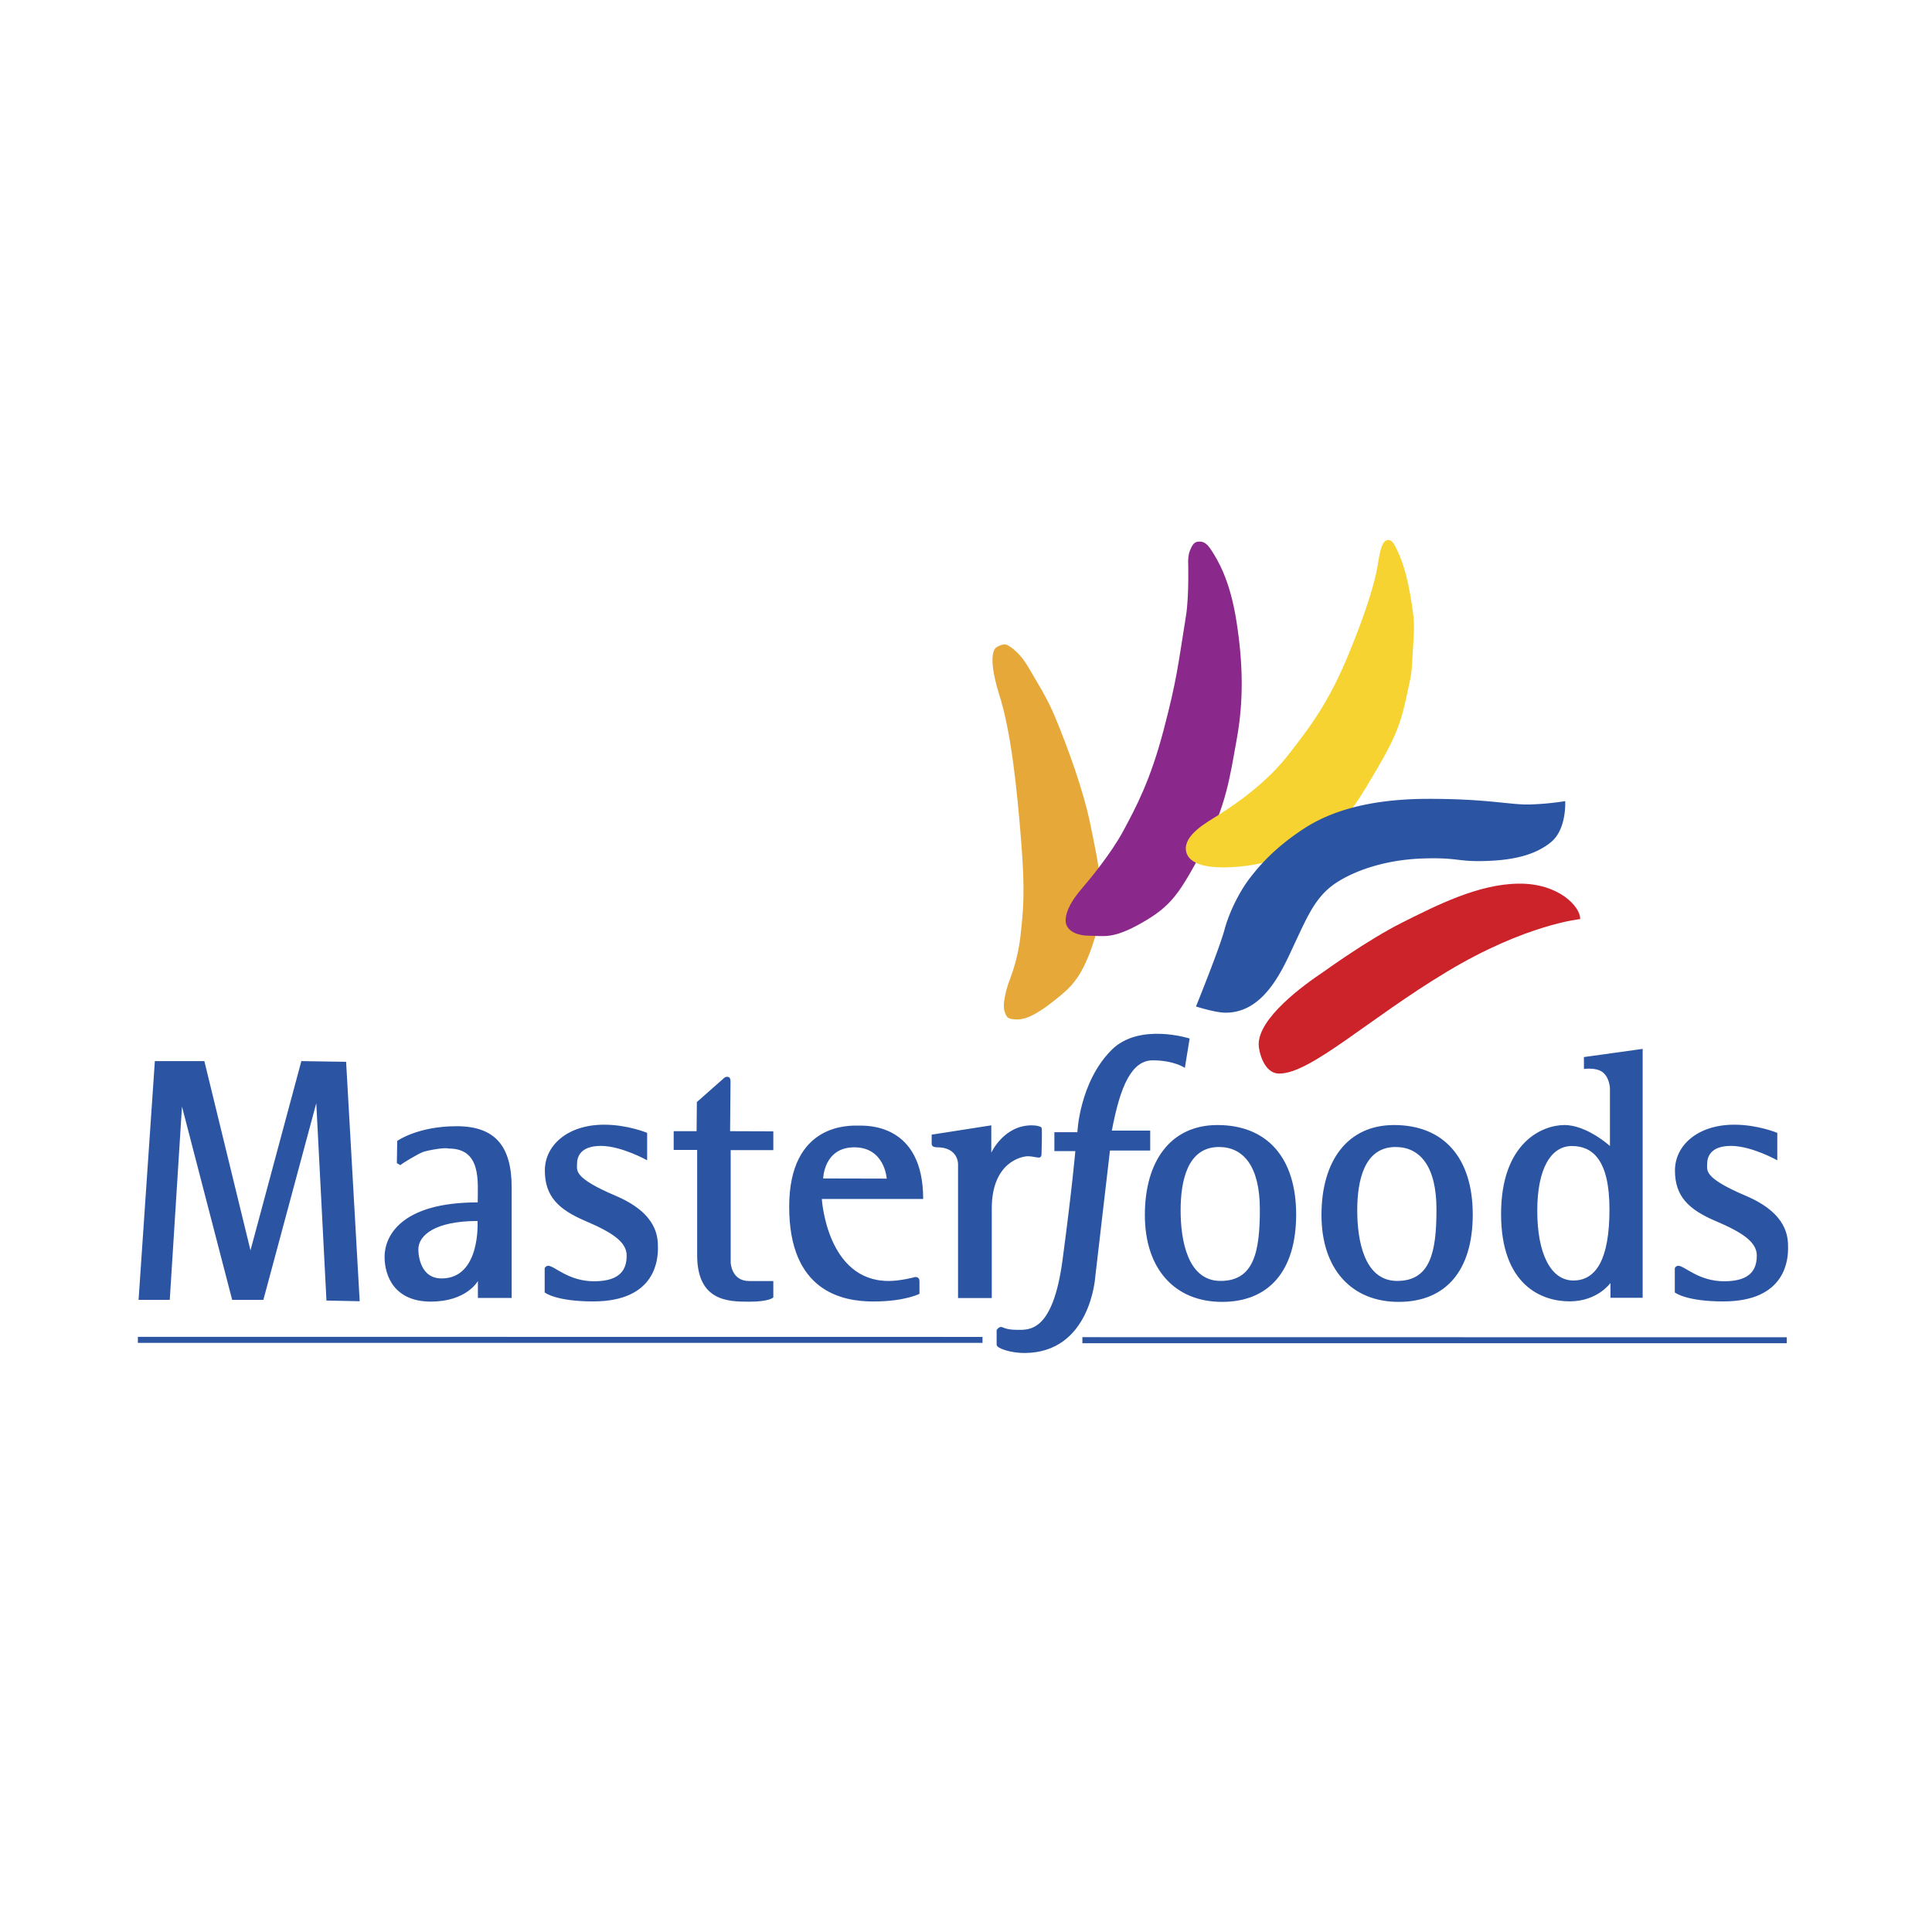 <svg xmlns="http://www.w3.org/2000/svg" width="2500" height="2500" viewBox="0 0 192.756 192.756"><g fill-rule="evenodd" clip-rule="evenodd"><path fill="#fff" d="M0 0h192.756v192.756H0V0z"/><path d="M105.277 71.562c1.258 3.037 2.842 7.346 3.533 10.811.693 3.465 1.664 7.208.416 11.227-1.246 4.02-2.424 4.921-3.881 6.099-1.455 1.178-2.771 2.01-3.811 2.01s-1.109-.208-1.316-.832c-.209-.623.139-2.01.346-2.634.209-.623.971-2.355 1.248-4.851.277-2.495.484-4.366.068-9.494s-.971-10.811-2.217-14.692c-1.316-4.296-.209-4.643-.209-4.643s.625-.416 1.041-.208c.414.208 1.316.832 2.148 2.287.832 1.456 1.802 2.911 2.634 4.92z" fill="#e7a83a"/><path d="M119.553 54.04c.488-.035.838.104 1.361.942.525.838 1.781 2.759 2.445 6.984.662 4.225.732 7.927.033 11.768-.697 3.841-1.047 6.705-3.387 11.069s-3.141 5.587-6.076 7.263c-2.932 1.676-3.805 1.292-5.203 1.292-1.396 0-2.443-.559-2.408-1.572.035-1.012.732-2.095 1.535-3.038.805-.943 2.969-3.527 4.227-5.866 1.256-2.34 2.688-4.994 4.016-10.057 1.326-5.063 1.414-6.303 2.234-11.418.314-1.956.211-5.343.211-5.343v-.07s-.002-.628.174-1.048c.174-.417.347-.871.838-.906z" fill="#8b288b"/><path d="M138.484 53.871c.383-.02.637.444.826.847.189.402.867 1.629 1.375 4.549s.424 3.09.275 5.65-.055 1.914-.732 5.024-1.676 4.802-3.34 7.618-2.631 4.397-5.383 5.998c-2.754 1.6-4.545 2.56-7.617 2.88-3.072.32-5.354-.069-5.566-1.596s2.102-2.807 2.988-3.365c.885-.558 4.588-2.833 7.088-5.995 2.498-3.162 4.232-5.558 6.17-10.25 1.938-4.691 2.621-7.371 2.84-8.59.221-1.22.373-2.734 1.076-2.77z" fill="#f6d330"/><path d="M156.16 79.928s.168 2.79-1.41 4.086c-1.578 1.297-3.748 1.804-6.566 1.889-2.818.084-2.705-.366-6.199-.254-3.496.113-6.566 1.071-8.625 2.396-2.057 1.324-2.902 3.353-4.086 5.861s-2.988 7.13-6.99 7.13c-1.043 0-2.959-.62-2.959-.62s2.34-5.777 2.846-7.666c.508-1.888 1.578-3.917 2.537-5.157.959-1.24 2.424-2.959 5.27-4.848 2.848-1.888 6.82-3.044 12.6-3.044 5.777 0 8.061.592 9.92.564a27.198 27.198 0 0 0 3.662-.337z" fill="#2b55a2"/><path d="M157.652 91.7s-5.422.514-13.297 5.25c-7.877 4.738-13.578 10.16-16.723 10.16-1.598 0-2.055-2.34-2.055-2.911 0-2.626 4.338-5.821 6.562-7.305 0 0 4.338-3.14 7.764-4.852 3.424-1.712 7.533-3.824 11.584-3.881 4.054-.056 6.224 2.341 6.165 3.539z" fill="#cc2229"/><path fill="#2b55a2" d="M13.825 129.688l1.624-23.82h4.94l4.602 18.88 5.075-18.88 4.466.068 1.354 23.888-3.316-.067-1.015-19.694-5.279 19.625h-3.112l-5.008-19.286-1.218 19.286h-3.113zM64.566 113.027v2.736s-2.556-1.436-4.619-1.436c-2.063 0-2.377 1.121-2.377 1.794s-.358 1.39 3.857 3.184c4.215 1.794 4.215 4.171 4.215 5.202s-.134 5.336-6.457 5.336c-3.767 0-4.843-.896-4.843-.896v-2.422s.108-.238.35-.238c.634 0 2.027 1.571 4.649 1.546 2.623-.025 3.181-1.241 3.181-2.572 0-1.33-1.39-2.283-4.111-3.441-2.721-1.157-4.052-2.488-4.052-5.036 0-2.547 2.315-4.573 5.904-4.573 2.374-.001 4.303.816 4.303.816zM177.32 113.027v2.736s-2.557-1.436-4.619-1.436-2.377 1.121-2.377 1.794-.359 1.39 3.855 3.184c4.217 1.794 4.217 4.171 4.217 5.202s-.135 5.336-6.459 5.336c-3.766 0-4.842-.896-4.842-.896v-2.422s.107-.238.348-.238c.635 0 2.029 1.571 4.65 1.546 2.623-.025 3.182-1.241 3.182-2.572 0-1.33-1.391-2.283-4.111-3.441-2.721-1.157-4.053-2.488-4.053-5.036 0-2.547 2.316-4.573 5.906-4.573 2.372-.001 4.303.816 4.303.816zM39.63 113.831s2.039-1.469 5.925-1.469c3.887 0 5.494 2.038 5.494 6.115v11.021H47.68v-1.693s-1.105 2.056-4.698 2.056c-3.593 0-4.613-2.505-4.613-4.474 0-1.97 1.528-5.425 9.293-5.425 0-2.058.397-5.372-2.892-5.372 0 0-.153-.051-.561-.025-.408.025-1.581.204-2.04.383-.459.178-2.066 1.121-2.218 1.3l-.357-.204.036-2.213zm2.109 10.825s-.058 2.894 2.316 2.894c3.936 0 3.589-5.73 3.589-5.73-4.168-.001-5.905 1.389-5.905 2.836zM69.526 109.952l2.782-2.458s.577-.302.577.405c0 .705-.043 4.959-.043 4.959l4.312.015v1.874H72.9v11.203s.043 1.859 1.846 1.859h2.408v1.63s-.347.432-2.408.432-5.19-.028-5.19-4.642v-10.502h-2.343v-1.867h2.286l.027-2.908zM92.105 119.623H81.994s.482 8.18 6.666 8.18c1.224 0 2.616-.388 2.616-.388s.459-.076.459.396v1.274s-1.453.765-4.602.765-8.396-1.037-8.396-9.449 6.09-8.099 6.906-8.099c.816 0 6.462-.237 6.462 7.321zm-3.637-2.033s-.188-3.122-3.233-3.122-3.107 3.107-3.107 3.107l6.34.015zM92.953 113.204l5.949-.929v2.726s1.238-2.726 4.027-2.726c.496 0 .893.102.982.227.09.126 0 2.677 0 2.677s0 .314-.262.314c-.26 0-.619-.135-1.113-.135s-3.588.507-3.588 5.224v8.924h-3.364v-13.334s.077-1.708-2.117-1.708c-.369 0-.514-.155-.514-.341v-.919zM118.691 103.611l-.477 2.929s-1.09-.75-3.199-.75c-2.111 0-3.248 2.555-4.086 7.012h3.828v1.99h-4.016l-1.467 12.598s-.459 7.599-7.088 7.599c-1.324 0-2.752-.46-2.752-.816v-1.479s.201-.304.428-.304c.229 0 .439.288 1.623.288s3.559.27 4.525-6.971c.969-7.241 1.275-10.861 1.275-10.861h-2.09v-1.887h2.295s.203-4.998 3.416-8.21c2.756-2.754 7.785-1.138 7.785-1.138zM121.463 112.245c4.998 0 7.854 3.314 7.854 8.924s-2.703 8.72-7.395 8.72-7.699-3.264-7.699-8.669 2.599-8.975 7.24-8.975zm-3.672 8.516c0 2.906.664 7.037 3.979 7.037s3.926-2.856 3.926-7.139c0-4.284-1.631-6.222-4.08-6.222-3.161.001-3.825 3.417-3.825 6.324zM139.084 112.245c4.996 0 7.852 3.314 7.852 8.924s-2.701 8.72-7.393 8.72-7.699-3.264-7.699-8.669 2.599-8.975 7.24-8.975zm-3.672 8.516c0 2.906.662 7.037 3.979 7.037 3.312 0 3.926-2.856 3.926-7.139 0-4.284-1.633-6.222-4.08-6.222-3.163.001-3.825 3.417-3.825 6.324zM158.025 105.464l5.863-.816v24.833h-3.213v-1.479s-1.275 1.835-4.078 1.835c-2.807 0-6.834-1.632-6.834-8.72 0-7.087 4.08-8.872 6.324-8.872 2.242 0 4.537 2.091 4.537 2.091v-5.762s-.035-1.032-.695-1.575c-.658-.544-1.896-.347-1.896-.347l-.008-1.188zm-4.652 15.336c0 4.242 1.332 6.955 3.602 6.955s3.602-2.121 3.602-7.103-1.727-6.313-3.75-6.313c-2.071 0-3.454 2.22-3.454 6.461zM13.756 133.375v.604h84.269v-.594l-84.269-.01zM107.99 133.41v.605h70.278v-.595l-70.278-.01z"/></g></svg>